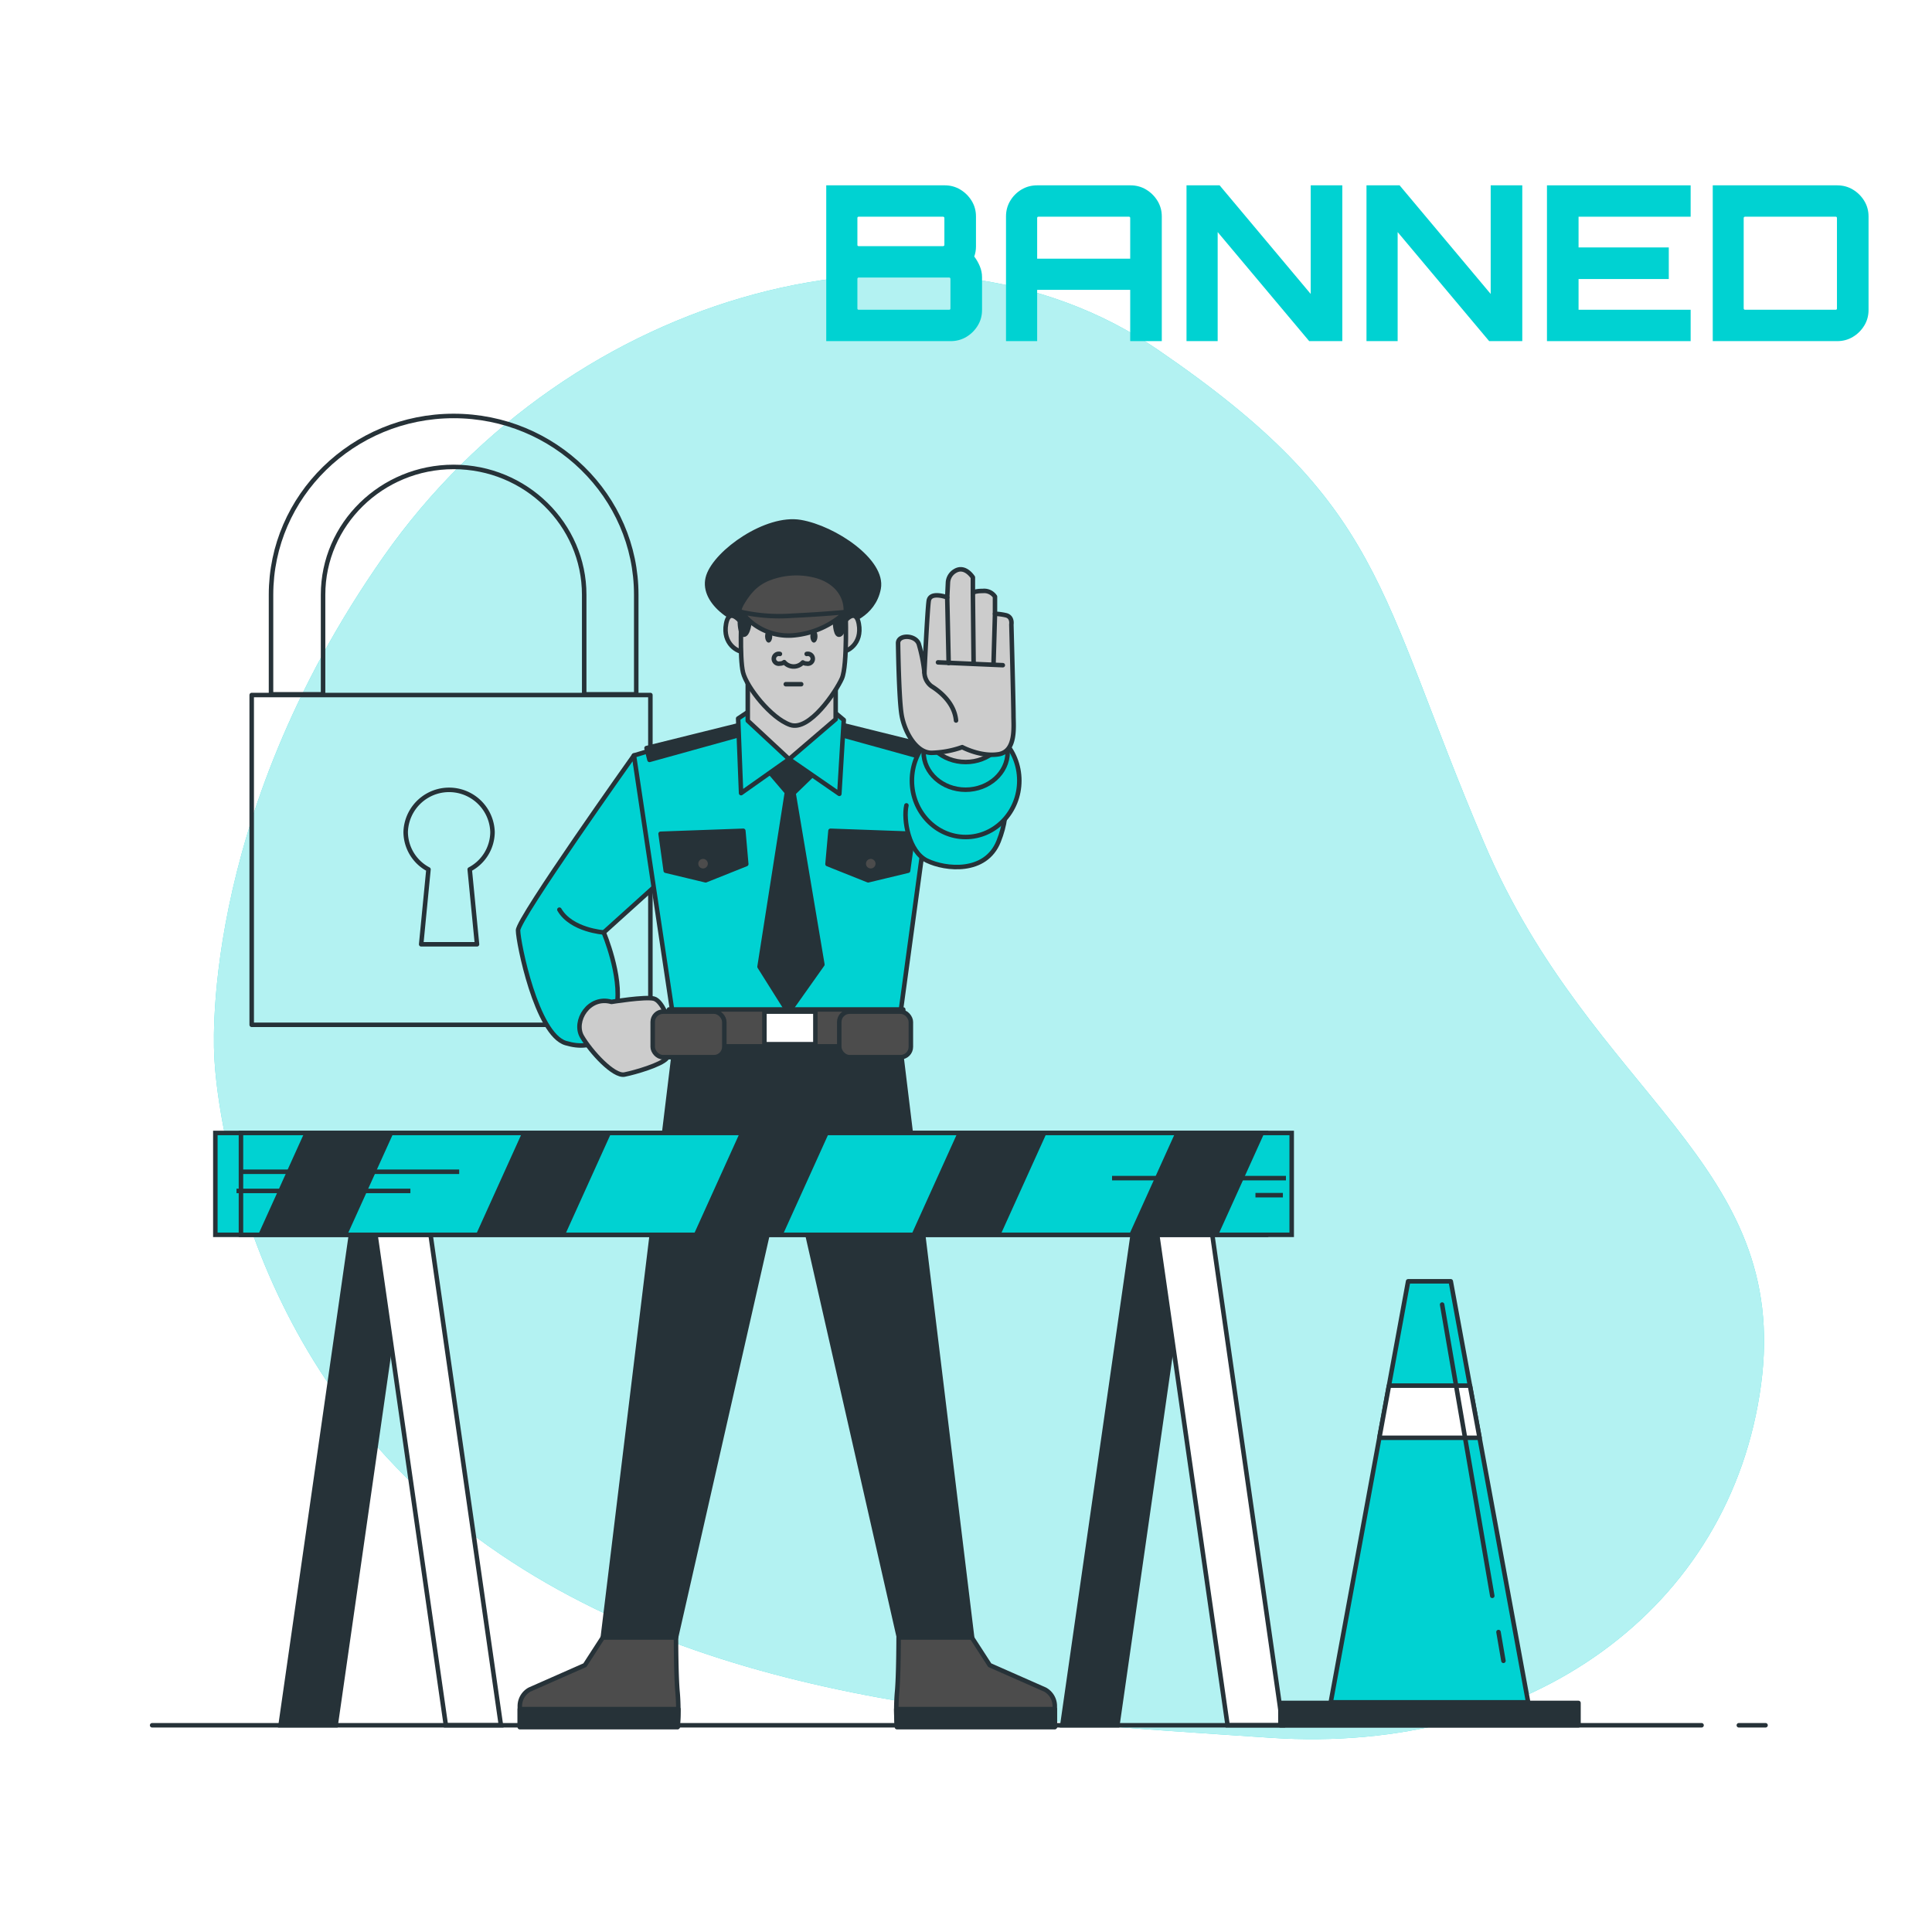<svg class="animated" id="freepik_stories-403-error-forbidden" xmlns="http://www.w3.org/2000/svg" viewBox="0 0 500 500"
    version="1.1" xmlns:xlink="http://www.w3.org/1999/xlink" xmlns:svgjs="http://svgjs.com/svgjs">
    <style>
        svg#freepik_stories-403-error-forbidden:not(.animated) .animable {
            opacity: 0;
        }

        svg#freepik_stories-403-error-forbidden.animated #freepik--background-simple--inject-7 {
            animation: 1.5s Infinite linear floating;
            animation-delay: 0s;
        }

        svg#freepik_stories-403-error-forbidden.animated #freepik--Padlock--inject-7 {
            animation: 1s 1 forwards cubic-bezier(.36, -0.01, .5, 1.38) slideLeft, 1.5s Infinite linear shake;
            animation-delay: 0s, 1s;
        }

        svg#freepik_stories-403-error-forbidden.animated #freepik--Character--inject-7 {
            animation: 1s 1 forwards cubic-bezier(.36, -0.01, .5, 1.38) zoomOut;
            animation-delay: 0s;
        }

        svg#freepik_stories-403-error-forbidden.animated #freepik--Text--inject-7 {
            animation: 1.5s Infinite linear heartbeat;
            animation-delay: 0s;
        }

        svg#freepik_stories-403-error-forbidden.animated #freepik--security-barrier--inject-7 {
            animation: 1s 1 forwards cubic-bezier(.36, -0.01, .5, 1.38) zoomOut;
            animation-delay: 0s;
        }

        @keyframes floating {
            0% {
                opacity: 1;
                transform: translateY(0px);
            }

            50% {
                transform: translateY(-10px);
            }

            100% {
                opacity: 1;
                transform: translateY(0px);
            }
        }

        @keyframes slideLeft {
            0% {
                opacity: 0;
                transform: translateX(-30px);
            }

            100% {
                opacity: 1;
                transform: translateX(0);
            }
        }

        @keyframes shake {

            10%,
            90% {
                transform: translate3d(-1px, 0, 0);
            }

            20%,
            80% {
                transform: translate3d(2px, 0, 0);
            }

            30%,
            50%,
            70% {
                transform: translate3d(-4px, 0, 0);
            }

            40%,
            60% {
                transform: translate3d(4px, 0, 0);
            }
        }

        @keyframes zoomOut {
            0% {
                opacity: 0;
                transform: scale(1.5);
            }

            100% {
                opacity: 1;
                transform: scale(1);
            }
        }

        @keyframes heartbeat {
            0% {
                transform: scale(1);
            }

            10% {
                transform: scale(1.1);
            }

            30% {
                transform: scale(1);
            }

            40% {
                transform: scale(1);
            }

            50% {
                transform: scale(1.1);
            }

            60% {
                transform: scale(1);
            }

            100% {
                transform: scale(1);
            }
        }
    </style>
    <g id="freepik--background-simple--inject-7" class="animable" style="transform-origin: 255.948px 260.529px;">
        <path
            d="M55.48,273.73s2.32,72,62.43,120,143.41,51.43,210.84,56,119.23-33.62,127-91.32-43.72-74.64-71.68-140.33S358.64,130.8,299.49,90.4,147.8,74.81,99.29,144,55.48,273.73,55.48,273.73Z"
            style="fill: rgb(0, 210, 210); transform-origin: 255.948px 260.529px;" id="elqoklrvdma1" class="animable">
        </path>
        <g id="elmxogewar1or">
            <path
                d="M55.48,273.73s2.32,72,62.43,120,143.41,51.43,210.84,56,119.23-33.62,127-91.32-43.72-74.64-71.68-140.33S358.64,130.8,299.49,90.4,147.8,74.81,99.29,144,55.48,273.73,55.48,273.73Z"
                style="fill: rgb(255, 255, 255); opacity: 0.7; transform-origin: 255.948px 260.529px;" class="animable">
            </path>
        </g>
    </g>
    <g id="freepik--Padlock--inject-7" class="animable" style="transform-origin: 116.73px 186.435px;">
        <path
            d="M83.61,179.69V153.92c0-18.24,15.16-33.08,33.79-33.08s33.79,14.84,33.79,33.08v25.77h13.47V153.92c0-25.51-21.2-46.27-47.26-46.27s-47.26,20.76-47.26,46.27v25.77Z"
            style="fill: none; stroke: rgb(38, 50, 56); stroke-linecap: round; stroke-linejoin: round; stroke-width: 1.166px; transform-origin: 117.4px 143.67px;"
            id="eltxmgcnekxi" class="animable"></path>
        <rect x="65.14" y="179.87" width="103.18" height="85.35"
            style="fill: none; stroke: rgb(38, 50, 56); stroke-linecap: round; stroke-linejoin: round; stroke-width: 1.166px; transform-origin: 116.73px 222.545px;"
            id="eljtfd15vvkkd" class="animable"></rect>
        <path
            d="M127.46,215.32a11.24,11.24,0,0,0-22.47,0,11,11,0,0,0,5.9,9.68L109,244.38h14.45L121.56,225A11,11,0,0,0,127.46,215.32Z"
            style="fill: none; stroke: rgb(38, 50, 56); stroke-linecap: round; stroke-linejoin: round; stroke-width: 1.166px; transform-origin: 116.225px 224.398px;"
            id="el9ybdl21tkp" class="animable"></path>
    </g>
    <g id="freepik--Character--inject-7" class="animable" style="transform-origin: 203.535px 290.946px;">
        <polygon
            points="232.64 267.99 206.95 266.3 206.95 265.88 203.79 266.09 200.64 265.88 200.64 266.3 174.95 267.99 156 423.79 174.95 423.79 203.16 299.57 204.43 299.57 232.64 423.79 251.59 423.79 232.64 267.99"
            style="fill: rgb(38, 50, 56); stroke: rgb(38, 50, 56); stroke-linecap: round; stroke-linejoin: round; stroke-width: 1.166px; transform-origin: 203.795px 344.835px;"
            id="elf433mrb9u6o" class="animable"></polygon>
        <path
            d="M156,423.78l-4.63,7.16-14.32,6.32a4.88,4.88,0,0,0-2.52,4.21v5.47h40.84a54.21,54.21,0,0,0,0-8.84c-.42-4.21-.42-14.32-.42-14.32Z"
            style="fill: rgb(76, 76, 76); stroke: rgb(38, 50, 56); stroke-linecap: round; stroke-linejoin: round; stroke-width: 1.166px; transform-origin: 155.04px 435.36px;"
            id="elvzvdhfsw4s" class="animable"></path>
        <path d="M134.53,442.31v4.63h40.84s.19-2,.19-4.63Z"
            style="fill: rgb(38, 50, 56); stroke: rgb(38, 50, 56); stroke-linecap: round; stroke-linejoin: round; stroke-width: 1.166px; transform-origin: 155.045px 444.625px;"
            id="elnb45slkirqg" class="animable"></path>
        <path
            d="M251.51,423.78l4.63,7.16,14.32,6.32a4.88,4.88,0,0,1,2.52,4.21v5.47H232.14a54.21,54.21,0,0,1,0-8.84c.42-4.21.42-14.32.42-14.32Z"
            style="fill: rgb(76, 76, 76); stroke: rgb(38, 50, 56); stroke-linecap: round; stroke-linejoin: round; stroke-width: 1.166px; transform-origin: 252.47px 435.36px;"
            id="elrl6g25ndwmn" class="animable"></path>
        <path d="M273,442.31v4.63H232.14s-.18-2-.19-4.63Z"
            style="fill: rgb(38, 50, 56); stroke: rgb(38, 50, 56); stroke-linecap: round; stroke-linejoin: round; stroke-width: 1.166px; transform-origin: 252.475px 444.625px;"
            id="eliqkymum10eg" class="animable"></path>
        <path
            d="M164.07,195.51s-30,42.16-30,45.25,4.77,26.95,12.35,29.19,11.79-1.68,13.19-9.54-3.37-19.09-3.37-19.09l14-12.63Z"
            style="fill: rgb(0, 210, 210); stroke: rgb(38, 50, 56); stroke-linecap: round; stroke-linejoin: round; stroke-width: 1.166px; transform-origin: 152.155px 233.042px;"
            id="eljdq0u68ybr" class="animable"></path>
        <path
            d="M158.25,259.29s8.7-1.41,10.95-.85,3.93,5.9,3.93,5.9.84,7.86-.57,9.54-8.14,3.65-10.94,4.21-8.71-5.89-11-9.82S152.35,257.6,158.25,259.29Z"
            style="fill: rgb(204, 204, 204); stroke: rgb(38, 50, 56); stroke-linecap: round; stroke-linejoin: round; stroke-width: 1.166px; transform-origin: 161.673px 268.216px;"
            id="elokffirdohj" class="animable"></path>
        <polygon
            points="170.38 193.6 164.07 195.51 174.01 261.86 233.09 261.86 242.08 195.89 234.05 192.83 204.41 186.33 170.38 193.6"
            style="fill: rgb(0, 210, 210); stroke: rgb(38, 50, 56); stroke-linecap: round; stroke-linejoin: round; stroke-width: 1.166px; transform-origin: 203.075px 224.095px;"
            id="el53e52mpn4z8" class="animable"></polygon>
        <polygon points="236.34 215.78 235.01 225.34 224.68 227.82 214.16 223.62 214.93 215.01 236.34 215.78"
            style="fill: rgb(38, 50, 56); stroke: rgb(38, 50, 56); stroke-linecap: round; stroke-linejoin: round; stroke-width: 1.166px; transform-origin: 225.25px 221.415px;"
            id="elxhehndxjopo" class="animable"></polygon>
        <circle cx="225.35" cy="223.52" r="1.82"
            style="fill: rgb(76, 76, 76); stroke: rgb(38, 50, 56); stroke-linecap: round; stroke-linejoin: round; stroke-width: 1.166px; transform-origin: 225.35px 223.52px;"
            id="eli64ntgj6xl8" class="animable"></circle>
        <polygon
            points="198.1 198.57 203.65 205.07 196.57 250.19 204.03 262.05 212.83 249.62 205.37 205.26 211.68 199.14 204.99 190.54 198.1 198.57"
            style="fill: rgb(38, 50, 56); stroke: rgb(38, 50, 56); stroke-linecap: round; stroke-linejoin: round; stroke-width: 1.166px; transform-origin: 204.7px 226.295px;"
            id="el3786ixywqac" class="animable"></polygon>
        <polygon points="192.75 187.29 167.32 193.6 168.09 196.66 192.94 189.77 192.75 187.29"
            style="fill: rgb(38, 50, 56); stroke: rgb(38, 50, 56); stroke-linecap: round; stroke-linejoin: round; stroke-width: 1.166px; transform-origin: 180.13px 191.975px;"
            id="elvahwag5c73s" class="animable"></polygon>
        <polygon points="213.59 186.52 239.02 192.83 238.26 195.89 213.4 189.01 213.59 186.52"
            style="fill: rgb(38, 50, 56); stroke: rgb(38, 50, 56); stroke-linecap: round; stroke-linejoin: round; stroke-width: 1.166px; transform-origin: 226.21px 191.205px;"
            id="elra5puvbd29" class="animable"></polygon>
        <path d="M239,192.83s9.62,2.17,15.51,5.54,7.3,10.95,3.93,19.37-13.75,7.3-18.52,5-6.18-10.66-5.34-14.31"
            style="fill: rgb(0, 210, 210); stroke: rgb(38, 50, 56); stroke-linecap: round; stroke-linejoin: round; stroke-width: 1.166px; transform-origin: 247.293px 208.614px;"
            id="el8k7djc51svo" class="animable"></path>
        <polygon
            points="193.9 184.04 191.03 185.95 191.79 205.26 204.22 196.47 217.22 205.45 218.37 186.33 214.93 183.46 193.9 184.04"
            style="fill: rgb(0, 210, 210); stroke: rgb(38, 50, 56); stroke-linecap: round; stroke-linejoin: round; stroke-width: 1.166px; transform-origin: 204.7px 194.455px;"
            id="el0dk8f5t51qbk" class="animable"></polygon>
        <path
            d="M219,161.07s7.06-1.72,8.39-8.78S216,136.64,207.18,135.12s-21.75,7.63-23.85,13.93,6.1,12.59,14.88,13.93S219,161.07,219,161.07Z"
            style="fill: rgb(38, 50, 56); stroke: rgb(38, 50, 56); stroke-linecap: round; stroke-linejoin: round; stroke-width: 1.166px; transform-origin: 205.242px 149.128px;"
            id="elam4mgjloxwa" class="animable"></path>
        <path d="M192.68,162.22s-3.82-5.92-4.77-.77,3.05,7.44,4.77,7.25S192.68,162.22,192.68,162.22Z"
            style="fill: rgb(204, 204, 204); stroke: rgb(38, 50, 56); stroke-linecap: round; stroke-linejoin: round; stroke-width: 1.166px; transform-origin: 190.605px 164.028px;"
            id="elf8z7aajpo8g" class="animable"></path>
        <path d="M217.49,162.22s3.82-5.92,4.77-.77-3,7.44-4.77,7.25S217.49,162.22,217.49,162.22Z"
            style="fill: rgb(204, 204, 204); stroke: rgb(38, 50, 56); stroke-linecap: round; stroke-linejoin: round; stroke-width: 1.166px; transform-origin: 219.554px 164.028px;"
            id="el69hbefoz83e" class="animable"></path>
        <polygon points="193.52 173.9 193.52 186.52 204.22 196.47 216.27 186.14 216.27 174.29 193.52 173.9"
            style="fill: rgb(204, 204, 204); stroke: rgb(38, 50, 56); stroke-linecap: round; stroke-linejoin: round; stroke-width: 1.166px; transform-origin: 204.895px 185.185px;"
            id="elyddp1zjbty" class="animable"></polygon>
        <path
            d="M191.92,158.4s-.58,11.83.38,15.65,7.25,11.83,12.21,13.55,11.83-8.59,13.36-12,.95-17.94.95-17.94-2.09-5-6.29-6.48S195.35,147,191.92,158.4Z"
            style="fill: rgb(204, 204, 204); stroke: rgb(38, 50, 56); stroke-linecap: round; stroke-linejoin: round; stroke-width: 1.166px; transform-origin: 205.337px 168.795px;"
            id="elq4eeooj58l" class="animable"></path>
        <path d="M199.85,164.68c0,.9-.41,1.63-.92,1.63s-.92-.73-.92-1.63.41-1.63.92-1.63S199.85,163.78,199.85,164.68Z"
            style="fill: rgb(38, 50, 56); transform-origin: 198.93px 164.68px;" id="eljg9d59p3jyr" class="animable">
        </path>
        <path d="M211.56,164.68c0,.9-.41,1.63-.92,1.63s-.92-.73-.92-1.63.41-1.63.92-1.63S211.56,163.78,211.56,164.68Z"
            style="fill: rgb(38, 50, 56); transform-origin: 210.64px 164.68px;" id="elvr3enp2ucv" class="animable">
        </path>
        <path
            d="M201.84,169.24a1.28,1.28,0,1,0,0,2.49,1.74,1.74,0,0,0,1.11-.37,3.21,3.21,0,0,0,4.82.08,1.8,1.8,0,0,0,1,.29,1.28,1.28,0,1,0,0-2.49"
            style="fill: rgb(204, 204, 204); stroke: rgb(38, 50, 56); stroke-linecap: round; stroke-linejoin: round; stroke-width: 1.166px; transform-origin: 205.305px 170.848px;"
            id="elr6wc7t2q1s9" class="animable"></path>
        <line x1="203.36" y1="177.07" x2="207.35" y2="177.07"
            style="fill: rgb(204, 204, 204); stroke: rgb(38, 50, 56); stroke-linecap: round; stroke-linejoin: round; stroke-width: 1.166px; transform-origin: 205.355px 177.07px;"
            id="elo1ssvg57kfc" class="animable"></line>
        <path d="M191.48,161.27s.14,3.84,1.42,2.84,1.7-7.52.57-8.37S191.48,159.29,191.48,161.27Z"
            style="fill: rgb(38, 50, 56); stroke: rgb(38, 50, 56); stroke-linecap: round; stroke-linejoin: round; stroke-width: 1.166px; transform-origin: 192.803px 159.954px;"
            id="elsg9sxl4r8om" class="animable"></path>
        <path d="M216.11,161.27s.15,3.84,1.42,2.84,1.71-7.52.57-8.37S216.11,159.29,216.11,161.27Z"
            style="fill: rgb(38, 50, 56); stroke: rgb(38, 50, 56); stroke-linecap: round; stroke-linejoin: round; stroke-width: 1.166px; transform-origin: 217.434px 159.954px;"
            id="elrya6fy3z19o" class="animable"></path>
        <path
            d="M191.48,158.15s.43.35.42.52c1.85,1,6.1,2.84,13,3.21a26.56,26.56,0,0,0,14-3.43c0-.51,0-.81,0-.82-.17-4.47-3.49-7.45-7.6-8.59a19.57,19.57,0,0,0-12.24.61,12,12,0,0,0-5.07,3.65C193.48,153.86,190.78,157.59,191.48,158.15Z"
            style="fill: rgb(76, 76, 76); stroke: rgb(38, 50, 56); stroke-linecap: round; stroke-linejoin: round; stroke-width: 1.166px; transform-origin: 205.132px 155.117px;"
            id="elzn3g4jyk6m" class="animable"></path>
        <path
            d="M191.92,158.4a45.19,45.19,0,0,0,13,.95c8.21-.38,13.92-.95,13.92-.95a22.64,22.64,0,0,1-13.8,6.06A15.14,15.14,0,0,1,191.92,158.4Z"
            style="fill: rgb(76, 76, 76); stroke: rgb(38, 50, 56); stroke-linecap: round; stroke-linejoin: round; stroke-width: 1.166px; transform-origin: 205.38px 161.446px;"
            id="eltot63bbiq4f" class="animable"></path>
        <polygon points="170.96 215.78 172.29 225.34 182.62 227.82 193.13 223.62 192.37 215.01 170.96 215.78"
            style="fill: rgb(38, 50, 56); stroke: rgb(38, 50, 56); stroke-linecap: round; stroke-linejoin: round; stroke-width: 1.166px; transform-origin: 182.045px 221.415px;"
            id="elwf70h8g8w5j" class="animable"></polygon>
        <circle cx="181.95" cy="223.52" r="1.82"
            style="fill: rgb(76, 76, 76); stroke: rgb(38, 50, 56); stroke-linecap: round; stroke-linejoin: round; stroke-width: 1.166px; transform-origin: 181.95px 223.52px;"
            id="el707rvhf3k4" class="animable"></circle>
        <rect x="173.13" y="261.25" width="60.63" height="9.54"
            style="fill: rgb(76, 76, 76); stroke: rgb(38, 50, 56); stroke-linecap: round; stroke-linejoin: round; stroke-width: 1.166px; transform-origin: 203.445px 266.02px;"
            id="el6ou98k32q3w" class="animable"></rect>
        <rect x="168.92" y="261.81" width="18.53" height="11.79" rx="2.67"
            style="fill: rgb(76, 76, 76); stroke: rgb(38, 50, 56); stroke-linecap: round; stroke-linejoin: round; stroke-width: 1.166px; transform-origin: 178.185px 267.705px;"
            id="el4www1p0go6k" class="animable"></rect>
        <rect x="217.2" y="261.81" width="18.53" height="11.79" rx="2.67"
            style="fill: rgb(76, 76, 76); stroke: rgb(38, 50, 56); stroke-linecap: round; stroke-linejoin: round; stroke-width: 1.166px; transform-origin: 226.465px 267.705px;"
            id="el9mgphrlbsg8" class="animable"></rect>
        <rect x="197.83" y="261.81" width="13.19" height="8.42"
            style="fill: rgb(255, 255, 255); stroke: rgb(38, 50, 56); stroke-linecap: round; stroke-linejoin: round; stroke-width: 1.166px; transform-origin: 204.425px 266.02px;"
            id="elrfwxlc0btwf" class="animable"></rect>
        <path d="M156.28,241.32s-8.42-.56-11.51-5.9"
            style="fill: none; stroke: rgb(38, 50, 56); stroke-linecap: round; stroke-linejoin: round; stroke-width: 1.166px; transform-origin: 150.525px 238.37px;"
            id="elyyie3mu1ll" class="animable"></path>
        <ellipse cx="249.9" cy="202.02" rx="13.9" ry="14.6"
            style="fill: rgb(0, 210, 210); stroke: rgb(38, 50, 56); stroke-linecap: round; stroke-linejoin: round; stroke-width: 1.166px; transform-origin: 249.9px 202.02px;"
            id="eloq71c8l9cu" class="animable"></ellipse>
        <ellipse cx="249.9" cy="194.63" rx="10.88" ry="9.75"
            style="fill: rgb(0, 210, 210); stroke: rgb(38, 50, 56); stroke-linecap: round; stroke-linejoin: round; stroke-width: 1.166px; transform-origin: 249.9px 194.63px;"
            id="elx9f3ukamd1k" class="animable"></ellipse>
        <ellipse cx="249.9" cy="187.46" rx="10.88" ry="9.75"
            style="fill: rgb(204, 204, 204); stroke: rgb(38, 50, 56); stroke-linecap: round; stroke-linejoin: round; stroke-width: 1.166px; transform-origin: 249.9px 187.46px;"
            id="elxi56sg9olgk" class="animable"></ellipse>
        <path
            d="M232.42,166.44s.19,14.38.92,18.62,3.69,9.77,7.75,9.77a25.53,25.53,0,0,0,7.93-1.47s4.79,2.58,9.4,1.84,3.87-7.19,3.87-10-.55-23.6-.55-23.6.37-2-1.48-2.39a15.8,15.8,0,0,0-2.76-.37v-4.43a3.36,3.36,0,0,0-3.14-1.47c-2.39,0-2.58.55-2.58.55v-4.06s-2-3.23-4.61-1.66a3.68,3.68,0,0,0-1.84,2.95l-.19,3.88s-4.42-1.66-4.79.92S239.24,174,239.24,174a40.86,40.86,0,0,0-1.47-7.38C236.85,164.22,232.42,164.22,232.42,166.44Z"
            style="fill: rgb(204, 204, 204); stroke: rgb(38, 50, 56); stroke-linecap: round; stroke-linejoin: round; stroke-width: 1.166px; transform-origin: 247.377px 171.336px;"
            id="el3n74zwrwg6s" class="animable"></path>
        <line x1="245.14" y1="154.64" x2="245.51" y2="171.6"
            style="fill: none; stroke: rgb(38, 50, 56); stroke-linecap: round; stroke-linejoin: round; stroke-width: 1.166px; transform-origin: 245.325px 163.12px;"
            id="eldt6yh80fdt" class="animable"></line>
        <line x1="251.78" y1="153.53" x2="251.97" y2="171.78"
            style="fill: none; stroke: rgb(38, 50, 56); stroke-linecap: round; stroke-linejoin: round; stroke-width: 1.166px; transform-origin: 251.875px 162.655px;"
            id="elb7wsncx48vc" class="animable"></line>
        <line x1="257.5" y1="158.88" x2="257.13" y2="171.6"
            style="fill: none; stroke: rgb(38, 50, 56); stroke-linecap: round; stroke-linejoin: round; stroke-width: 1.166px; transform-origin: 257.315px 165.24px;"
            id="ele6winpzex75" class="animable"></line>
        <line x1="242.75" y1="171.42" x2="259.53" y2="172.15"
            style="fill: none; stroke: rgb(38, 50, 56); stroke-linecap: round; stroke-linejoin: round; stroke-width: 1.166px; transform-origin: 251.14px 171.785px;"
            id="elyvvwq9rbwc" class="animable"></line>
        <path d="M239.24,174a4.51,4.51,0,0,0,1.81,3.58c1.82,1.14,5.92,4.1,6.37,8.88"
            style="fill: none; stroke: rgb(38, 50, 56); stroke-linecap: round; stroke-linejoin: round; stroke-width: 1.166px; transform-origin: 243.33px 180.23px;"
            id="elj6l82jacl09" class="animable"></path>
    </g>
    <g id="freepik--Text--inject-7" class="animable" style="transform-origin: 369.94px 197.85px;">
  <path d="M 213.83 88.285 L 213.83 47.965 L 244.518 47.965 Q 246.702 47.965 248.522 49.057 Q 250.342 50.149 251.462 51.969 Q 252.582 53.789 252.582 56.029 L 252.582 63.757 Q 252.582 64.485 252.47 65.129 Q 252.358 65.773 252.134 66.389 Q 253.03 67.565 253.59 68.937 Q 254.15 70.309 254.15 71.709 L 254.15 80.221 Q 254.15 82.461 253.03 84.281 Q 251.91 86.101 250.09 87.193 Q 248.27 88.285 246.03 88.285 L 213.83 88.285 Z M 222.23 80.165 L 245.638 80.165 Q 245.806 80.165 245.89 80.081 Q 245.974 79.997 245.974 79.829 L 245.974 72.157 Q 245.974 72.045 245.89 71.933 Q 245.806 71.821 245.638 71.821 L 222.23 71.821 Q 222.062 71.821 221.978 71.933 Q 221.894 72.045 221.894 72.157 L 221.894 79.829 Q 221.894 79.997 221.978 80.081 Q 222.062 80.165 222.23 80.165 Z M 222.23 63.701 L 244.07 63.701 Q 244.182 63.701 244.294 63.617 Q 244.406 63.533 244.406 63.421 L 244.406 56.421 Q 244.406 56.253 244.294 56.169 Q 244.182 56.085 244.07 56.085 L 222.23 56.085 Q 222.062 56.085 221.978 56.169 Q 221.894 56.253 221.894 56.421 L 221.894 63.421 Q 221.894 63.533 221.978 63.617 Q 222.062 63.701 222.23 63.701 Z" style="fill: rgb(0, 210, 210); text-transform: uppercase; white-space: pre;"/>
  <path d="M 260.352 88.285 L 260.352 56.029 Q 260.352 53.789 261.444 51.969 Q 262.536 50.149 264.356 49.057 Q 266.176 47.965 268.416 47.965 L 292.552 47.965 Q 294.792 47.965 296.612 49.057 Q 298.432 50.149 299.552 51.969 Q 300.672 53.789 300.672 56.029 L 300.672 88.285 L 292.496 88.285 L 292.496 75.013 L 268.416 75.013 L 268.416 88.285 L 260.352 88.285 Z M 268.416 66.949 L 292.496 66.949 L 292.496 56.421 Q 292.496 56.253 292.412 56.169 Q 292.328 56.085 292.16 56.085 L 268.752 56.085 Q 268.584 56.085 268.5 56.169 Q 268.416 56.253 268.416 56.421 L 268.416 66.949 Z" style="fill: rgb(0, 210, 210); text-transform: uppercase; white-space: pre;"/>
  <path d="M 307.068 88.285 L 307.068 47.965 L 315.636 47.965 L 339.212 76.077 L 339.212 47.965 L 347.388 47.965 L 347.388 88.285 L 338.82 88.285 L 315.132 60.061 L 315.132 88.285 Z" style="fill: rgb(0, 210, 210); text-transform: uppercase; white-space: pre;"/>
  <path d="M 353.646 88.285 L 353.646 47.965 L 362.214 47.965 L 385.79 76.077 L 385.79 47.965 L 393.966 47.965 L 393.966 88.285 L 385.398 88.285 L 361.71 60.061 L 361.71 88.285 Z" style="fill: rgb(0, 210, 210); text-transform: uppercase; white-space: pre;"/>
  <path d="M 400.352 88.285 L 400.352 47.965 L 437.536 47.965 L 437.536 56.085 L 408.528 56.085 L 408.528 64.037 L 431.88 64.037 L 431.88 72.213 L 408.528 72.213 L 408.528 80.165 L 437.536 80.165 L 437.536 88.285 Z" style="fill: rgb(0, 210, 210); text-transform: uppercase; white-space: pre;"/>
  <path d="M 443.258 88.285 L 443.258 47.965 L 475.458 47.965 Q 477.698 47.965 479.518 49.057 Q 481.338 50.149 482.458 51.969 Q 483.578 53.789 483.578 56.029 L 483.578 80.221 Q 483.578 82.461 482.458 84.281 Q 481.338 86.101 479.518 87.193 Q 477.698 88.285 475.458 88.285 Z M 451.602 80.165 L 475.066 80.165 Q 475.234 80.165 475.318 80.081 Q 475.402 79.997 475.402 79.829 L 475.402 56.421 Q 475.402 56.253 475.318 56.169 Q 475.234 56.085 475.066 56.085 L 451.602 56.085 Q 451.49 56.085 451.378 56.169 Q 451.266 56.253 451.266 56.421 L 451.266 79.829 Q 451.266 79.997 451.378 80.081 Q 451.49 80.165 451.602 80.165 Z" style="fill: rgb(0, 210, 210); text-transform: uppercase; white-space: pre;"/>

    </g>
    <g id="freepik--security-barrier--inject-7" class="animable" style="transform-origin: 232.12px 369.86px;">
        <polygon points="86.87 446.5 72.61 446.5 91.62 313.99 105.88 313.99 86.87 446.5"
            style="fill: rgb(38, 50, 56); stroke: rgb(38, 50, 56); stroke-miterlimit: 10; stroke-width: 1.166px; transform-origin: 89.245px 380.245px;"
            id="el338ajsdojbm" class="animable"></polygon>
        <polygon points="115.39 446.5 129.64 446.5 110.63 313.99 96.38 313.99 115.39 446.5"
            style="fill: rgb(255, 255, 255); stroke: rgb(38, 50, 56); stroke-miterlimit: 10; stroke-width: 1.166px; transform-origin: 113.01px 380.245px;"
            id="elw0ivniasyi9" class="animable"></polygon>
        <polygon points="289.18 446.5 274.93 446.5 293.93 313.99 308.19 313.99 289.18 446.5"
            style="fill: rgb(38, 50, 56); stroke: rgb(38, 50, 56); stroke-miterlimit: 10; stroke-width: 1.166px; transform-origin: 291.56px 380.245px;"
            id="elki0q2de2t4e" class="animable"></polygon>
        <polygon points="317.7 446.5 331.95 446.5 312.94 313.99 298.69 313.99 317.7 446.5"
            style="fill: rgb(255, 255, 255); stroke: rgb(38, 50, 56); stroke-miterlimit: 10; stroke-width: 1.166px; transform-origin: 315.32px 380.245px;"
            id="eldrocyk264bp" class="animable"></polygon>
        <rect x="55.73" y="293.21" width="271.93" height="26.36"
            style="fill: rgb(0, 210, 210); stroke: rgb(38, 50, 56); stroke-miterlimit: 10; stroke-width: 1.166px; transform-origin: 191.695px 306.39px;"
            id="el0uuiolo2wljl" class="animable"></rect>
        <rect x="62.36" y="293.21" width="271.93" height="26.36"
            style="fill: rgb(0, 210, 210); stroke: rgb(38, 50, 56); stroke-miterlimit: 10; stroke-width: 1.166px; transform-origin: 198.325px 306.39px;"
            id="el6a4oedmiq86" class="animable"></rect>
        <polygon points="66.81 319.57 89.89 319.57 101.82 293.21 78.74 293.21 66.81 319.57"
            style="fill: rgb(38, 50, 56); transform-origin: 84.315px 306.39px;" id="elopssjspssh9" class="animable">
        </polygon>
        <polygon points="158.17 293.21 135.09 293.21 123.16 319.57 146.24 319.57 158.17 293.21"
            style="fill: rgb(38, 50, 56); transform-origin: 140.665px 306.39px;" id="eluxpw0v9k9sn" class="animable">
        </polygon>
        <polygon points="327.21 293.21 304.13 293.21 292.21 319.57 315.29 319.57 327.21 293.21"
            style="fill: rgb(38, 50, 56); transform-origin: 309.71px 306.39px;" id="el18n9rb27n85" class="animable">
        </polygon>
        <polygon points="270.87 293.21 247.78 293.21 235.86 319.57 258.94 319.57 270.87 293.21"
            style="fill: rgb(38, 50, 56); transform-origin: 253.365px 306.39px;" id="elqlkosswngx" class="animable">
        </polygon>
        <polygon points="214.52 293.21 191.44 293.21 179.51 319.57 202.59 319.57 214.52 293.21"
            style="fill: rgb(38, 50, 56); transform-origin: 197.015px 306.39px;" id="elg3tip0ynbsb" class="animable">
        </polygon>
        <line x1="332.8" y1="304.9" x2="287.8" y2="304.9"
            style="fill: none; stroke: rgb(38, 50, 56); stroke-miterlimit: 10; stroke-width: 1.166px; transform-origin: 310.3px 304.9px;"
            id="elwla1g2v8fkh" class="animable"></line>
        <line x1="332.01" y1="309.31" x2="324.91" y2="309.31"
            style="fill: none; stroke: rgb(38, 50, 56); stroke-miterlimit: 10; stroke-width: 1.166px; transform-origin: 328.46px 309.31px;"
            id="elpbig0cama68" class="animable"></line>
        <line x1="61.21" y1="308.21" x2="106.21" y2="308.21"
            style="fill: none; stroke: rgb(38, 50, 56); stroke-miterlimit: 10; stroke-width: 1.166px; transform-origin: 83.71px 308.21px;"
            id="el0zw64sdpz1f" class="animable"></line>
        <line x1="62" y1="303.25" x2="118.84" y2="303.25"
            style="fill: none; stroke: rgb(38, 50, 56); stroke-miterlimit: 10; stroke-width: 1.166px; transform-origin: 90.42px 303.25px;"
            id="elsvlopqmg73m" class="animable"></line>
        <rect x="331.37" y="440.72" width="77.14" height="5.79"
            style="fill: rgb(38, 50, 56); stroke: rgb(38, 50, 56); stroke-linecap: round; stroke-linejoin: round; stroke-width: 1.166px; transform-origin: 369.94px 443.615px;"
            id="el4ygi8mzfdul" class="animable"></rect>
        <polygon points="395.49 440.56 344.39 440.56 364.42 331.6 375.46 331.6 395.49 440.56"
            style="fill: rgb(0, 210, 210); stroke: rgb(38, 50, 56); stroke-linecap: round; stroke-linejoin: round; stroke-width: 1.166px; transform-origin: 369.94px 386.08px;"
            id="el9007y0p0yfp" class="animable"></polygon>
        <polygon points="356.98 372.1 382.91 372.1 380.42 358.6 359.46 358.6 356.98 372.1"
            style="fill: rgb(255, 255, 255); stroke: rgb(38, 50, 56); stroke-linecap: round; stroke-linejoin: round; stroke-width: 1.166px; transform-origin: 369.945px 365.35px;"
            id="el8lm1fxs9plp" class="animable"></polygon>
        <line x1="387.81" y1="422.37" x2="389.09" y2="429.82"
            style="fill: rgb(0, 210, 210); stroke: rgb(38, 50, 56); stroke-linecap: round; stroke-linejoin: round; stroke-width: 1.166px; transform-origin: 388.45px 426.095px;"
            id="elrl2tr79bpa" class="animable"></line>
        <line x1="373.22" y1="337.62" x2="386.2" y2="413"
            style="fill: rgb(0, 210, 210); stroke: rgb(38, 50, 56); stroke-linecap: round; stroke-linejoin: round; stroke-width: 1.166px; transform-origin: 379.71px 375.31px;"
            id="el6zaxhsq0spv" class="animable"></line>
    </g>
    <g id="freepik--Floor--inject-7" class="animable" style="transform-origin: 248.145px 446.5px;">
        <line x1="450.01" y1="446.5" x2="456.92" y2="446.5"
            style="fill: none; stroke: rgb(38, 50, 56); stroke-linecap: round; stroke-linejoin: round; stroke-width: 1.166px; transform-origin: 453.465px 446.5px;"
            id="elj5hvjz6yfbq" class="animable"></line>
        <line x1="39.37" y1="446.5" x2="440.36" y2="446.5"
            style="fill: none; stroke: rgb(38, 50, 56); stroke-linecap: round; stroke-linejoin: round; stroke-width: 1.166px; transform-origin: 239.865px 446.5px;"
            id="el76c6q8tmh4l" class="animable"></line>
    </g>
    <defs>
        <filter id="active" height="200%">
            <feMorphology in="SourceAlpha" result="DILATED" operator="dilate" radius="2"></feMorphology>
            <feFlood flood-color="#32DFEC" flood-opacity="1" result="PINK"></feFlood>
            <feComposite in="PINK" in2="DILATED" operator="in" result="OUTLINE"></feComposite>
            <feMerge>
                <feMergeNode in="OUTLINE"></feMergeNode>
                <feMergeNode in="SourceGraphic"></feMergeNode>
            </feMerge>
        </filter>
        <filter id="hover" height="200%">
            <feMorphology in="SourceAlpha" result="DILATED" operator="dilate" radius="2"></feMorphology>
            <feFlood flood-color="#ff0000" flood-opacity="0.5" result="PINK"></feFlood>
            <feComposite in="PINK" in2="DILATED" operator="in" result="OUTLINE"></feComposite>
            <feMerge>
                <feMergeNode in="OUTLINE"></feMergeNode>
                <feMergeNode in="SourceGraphic"></feMergeNode>
            </feMerge>
            <feColorMatrix type="matrix"
                values="0   0   0   0   0                0   1   0   0   0                0   0   0   0   0                0   0   0   1   0 ">
            </feColorMatrix>
        </filter>
    </defs>
</svg>